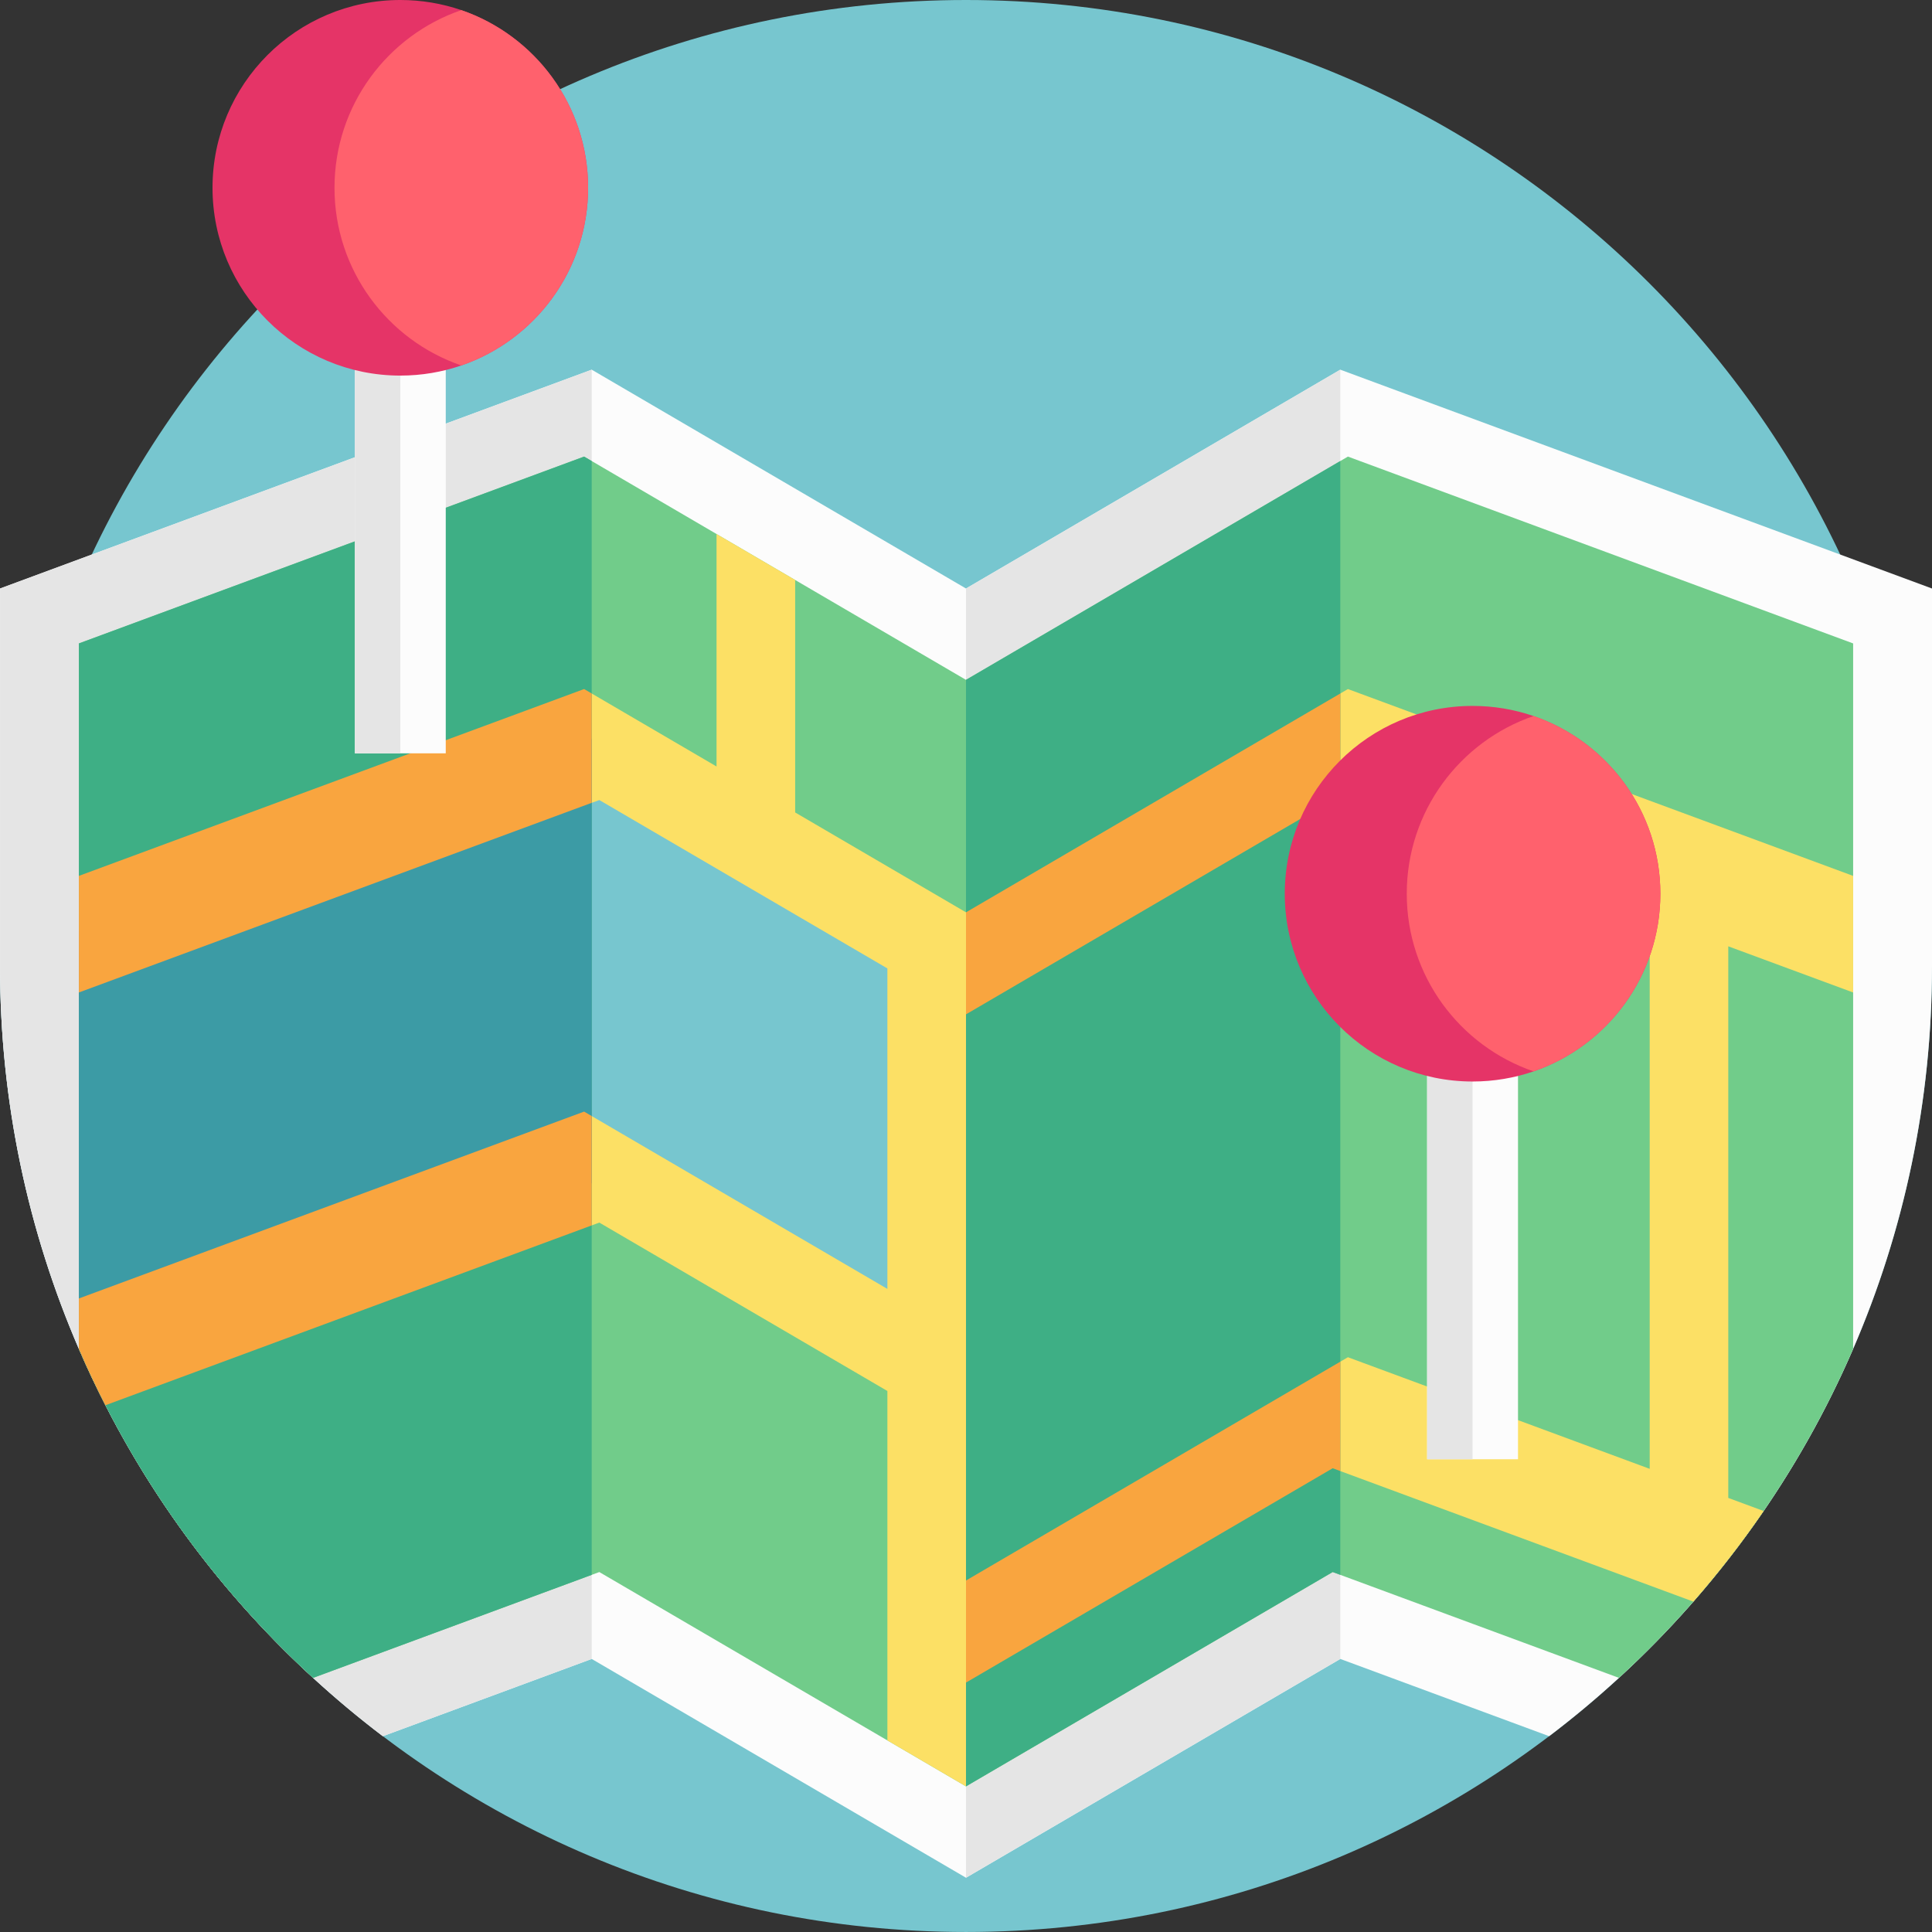 <svg height="512pt" viewBox="0 0 512 512" width="512pt" xmlns="http://www.w3.org/2000/svg"><rect x="0" y="0" width="512" height="512" fill="#333333" stroke="none"/><path d="m511.996 256c0 141.383-114.613 255.996-255.996 255.996-141.387 0-256-114.613-256-255.996s114.613-256 256-256c141.383 0 255.996 114.617 255.996 256zm0 0" fill="#77c6cf"/><path d="m512 155.961v100.039c0 36.047-7.449 70.363-20.898 101.469-14.41 33.332-35.691 62.996-62.066 87.184-5.914 5.434-12.09 10.598-18.492 15.457l-55.352-20.473-99.191 57.984-99.191-57.984-55.348 20.473c-6.402-4.859-12.578-10.023-18.492-15.457-26.375-24.188-47.66-53.852-62.066-87.184-13.449-31.105-20.898-65.422-20.898-101.469v-100.039l24.312-8.996 132.492-48.996 99.191 57.992 99.191-57.992 132.492 48.996zm0 0" fill="#fcfcfc"/><path d="m355.191 97.965v341.668l-99.191 57.98v-341.656zm0 0" fill="#e5e5e5"/><path d="m156.809 97.969v341.668l-55.348 20.473c-6.402-4.859-12.578-10.023-18.492-15.457-22.371-20.512-41.074-44.961-55.023-72.254-2.508-4.891-4.852-9.863-7.043-14.93-13.449-31.105-20.898-65.422-20.898-101.469v-100.039l24.312-8.996zm0 0" fill="#e5e5e5"/><path d="m491.102 170.516v186.953c-14.41 33.332-35.691 62.996-62.066 87.184l-73.844-27.301-2.016-.742-97.176 56.801-20.832-12.184-76.34-44.617-2.02.742-73.84 27.301c-26.375-24.188-47.66-53.852-62.066-87.184v-186.953l133.891-49.516 2.016 1.18 33.082 19.34 20.836 12.184 45.273 26.469 99.191-57.992 2.02-1.18zm0 0" fill="#71cc8a"/><path d="m248.688 252.246v114.938l-89.859-54.332-2.02.699-134.645 46.789c-.426-.949-.844-1.91-1.262-2.871v-110.707l135.836-50.938.07.039zm0 0" fill="#77c6cf"/><path d="m437.188 389.258-79.977-29.578-2.02 1.18-99.191 57.992v-150.039l97.176-56.797 2.016.738 81.996 30.324zm53.914-126.238v-30.898l-133.891-49.516-2.02 1.18-99.191 57.992-45.273-26.469v-61.605l-20.836-12.184v61.605l-33.082-19.34-2.016-1.18-133.891 49.516v30.898l135.906-50.258 2.02-.742 76.34 44.625v84.93l-78.359-45.809-2.016-1.18-133.891 49.52v13.363c2.191 5.066 4.535 10.039 7.043 14.93l128.863-47.656 2.02-.742 76.34 44.629v92.598l20.832 12.184v-27.504l97.176-56.801 2.016.742 93.57 34.598c6.668-7.617 12.895-15.633 18.621-24.012l-9.371-3.469v-146.18zm0 0" fill="#fce065"/><path d="m355.191 122.176v295.168l-2.016-.742-97.176 56.801v-293.238zm0 0" fill="#3eaf85"/><path d="m156.809 122.18v295.172l-73.84 27.301c-22.371-20.512-41.074-44.961-55.023-72.254-2.508-4.891-4.852-9.863-7.043-14.93v-186.953l133.891-49.516zm0 0" fill="#3eaf85"/><path d="m156.809 195.863v117.688l-134.645 46.789c-.426-.949-.844-1.91-1.262-2.871v-110.707l135.836-50.938zm0 0" fill="#3c9ba5"/><g fill="#f9a53f"><path d="m355.191 183.781v28.973l-2.016-.738-97.176 56.797v-27.039zm0 0"/><path d="m355.191 360.859v28.984l-2.016-.742-97.176 56.801v-27.051zm0 0"/><path d="m156.809 183.781v28.973l-135.906 50.262v-30.898l133.891-49.516zm0 0"/><path d="m156.809 295.766v28.977l-128.863 47.656c-2.508-4.891-4.852-9.863-7.043-14.93v-13.363l133.891-49.52zm0 0"/></g><path d="m94.043 69.578h24.086v130.062h-24.086zm0 0" fill="#fcfcfc"/><path d="m94.043 69.578h12.043v130.062h-12.043zm0 0" fill="#e5e5e5"/><path d="m155.852 49.77c0 21.82-14.051 40.363-33.598 47.082-5.07 1.738-10.508 2.684-16.164 2.684-27.488 0-49.77-22.285-49.77-49.766 0-27.484 22.285-49.77 49.77-49.77 5.66 0 11.094.945 16.164 2.684 19.547 6.715 33.598 25.258 33.598 47.086zm0 0" fill="#e53467"/><path d="m155.852 49.77c0 21.82-14.051 40.363-33.598 47.082-19.551-6.707-33.609-25.262-33.609-47.082 0-21.828 14.059-40.379 33.609-47.09 19.547 6.719 33.598 25.262 33.598 47.09zm0 0" fill="#ff616d"/><path d="m378.203 256.656h24.086v130.059h-24.086zm0 0" fill="#fcfcfc"/><path d="m378.203 256.656h12.043v130.059h-12.043zm0 0" fill="#e5e5e5"/><path d="m440.012 236.848c0 21.82-14.051 40.363-33.598 47.078-5.07 1.738-10.504 2.684-16.164 2.684-27.488 0-49.77-22.285-49.77-49.762 0-27.488 22.285-49.773 49.77-49.773 5.66 0 11.094.945 16.164 2.684 19.547 6.719 33.598 25.258 33.598 47.09zm0 0" fill="#e53467"/><path d="m440.012 236.848c0 21.82-14.051 40.363-33.598 47.078-19.551-6.707-33.609-25.258-33.609-47.078 0-21.832 14.059-40.383 33.609-47.09 19.547 6.719 33.598 25.258 33.598 47.09zm0 0" fill="#ff616d"/></svg>